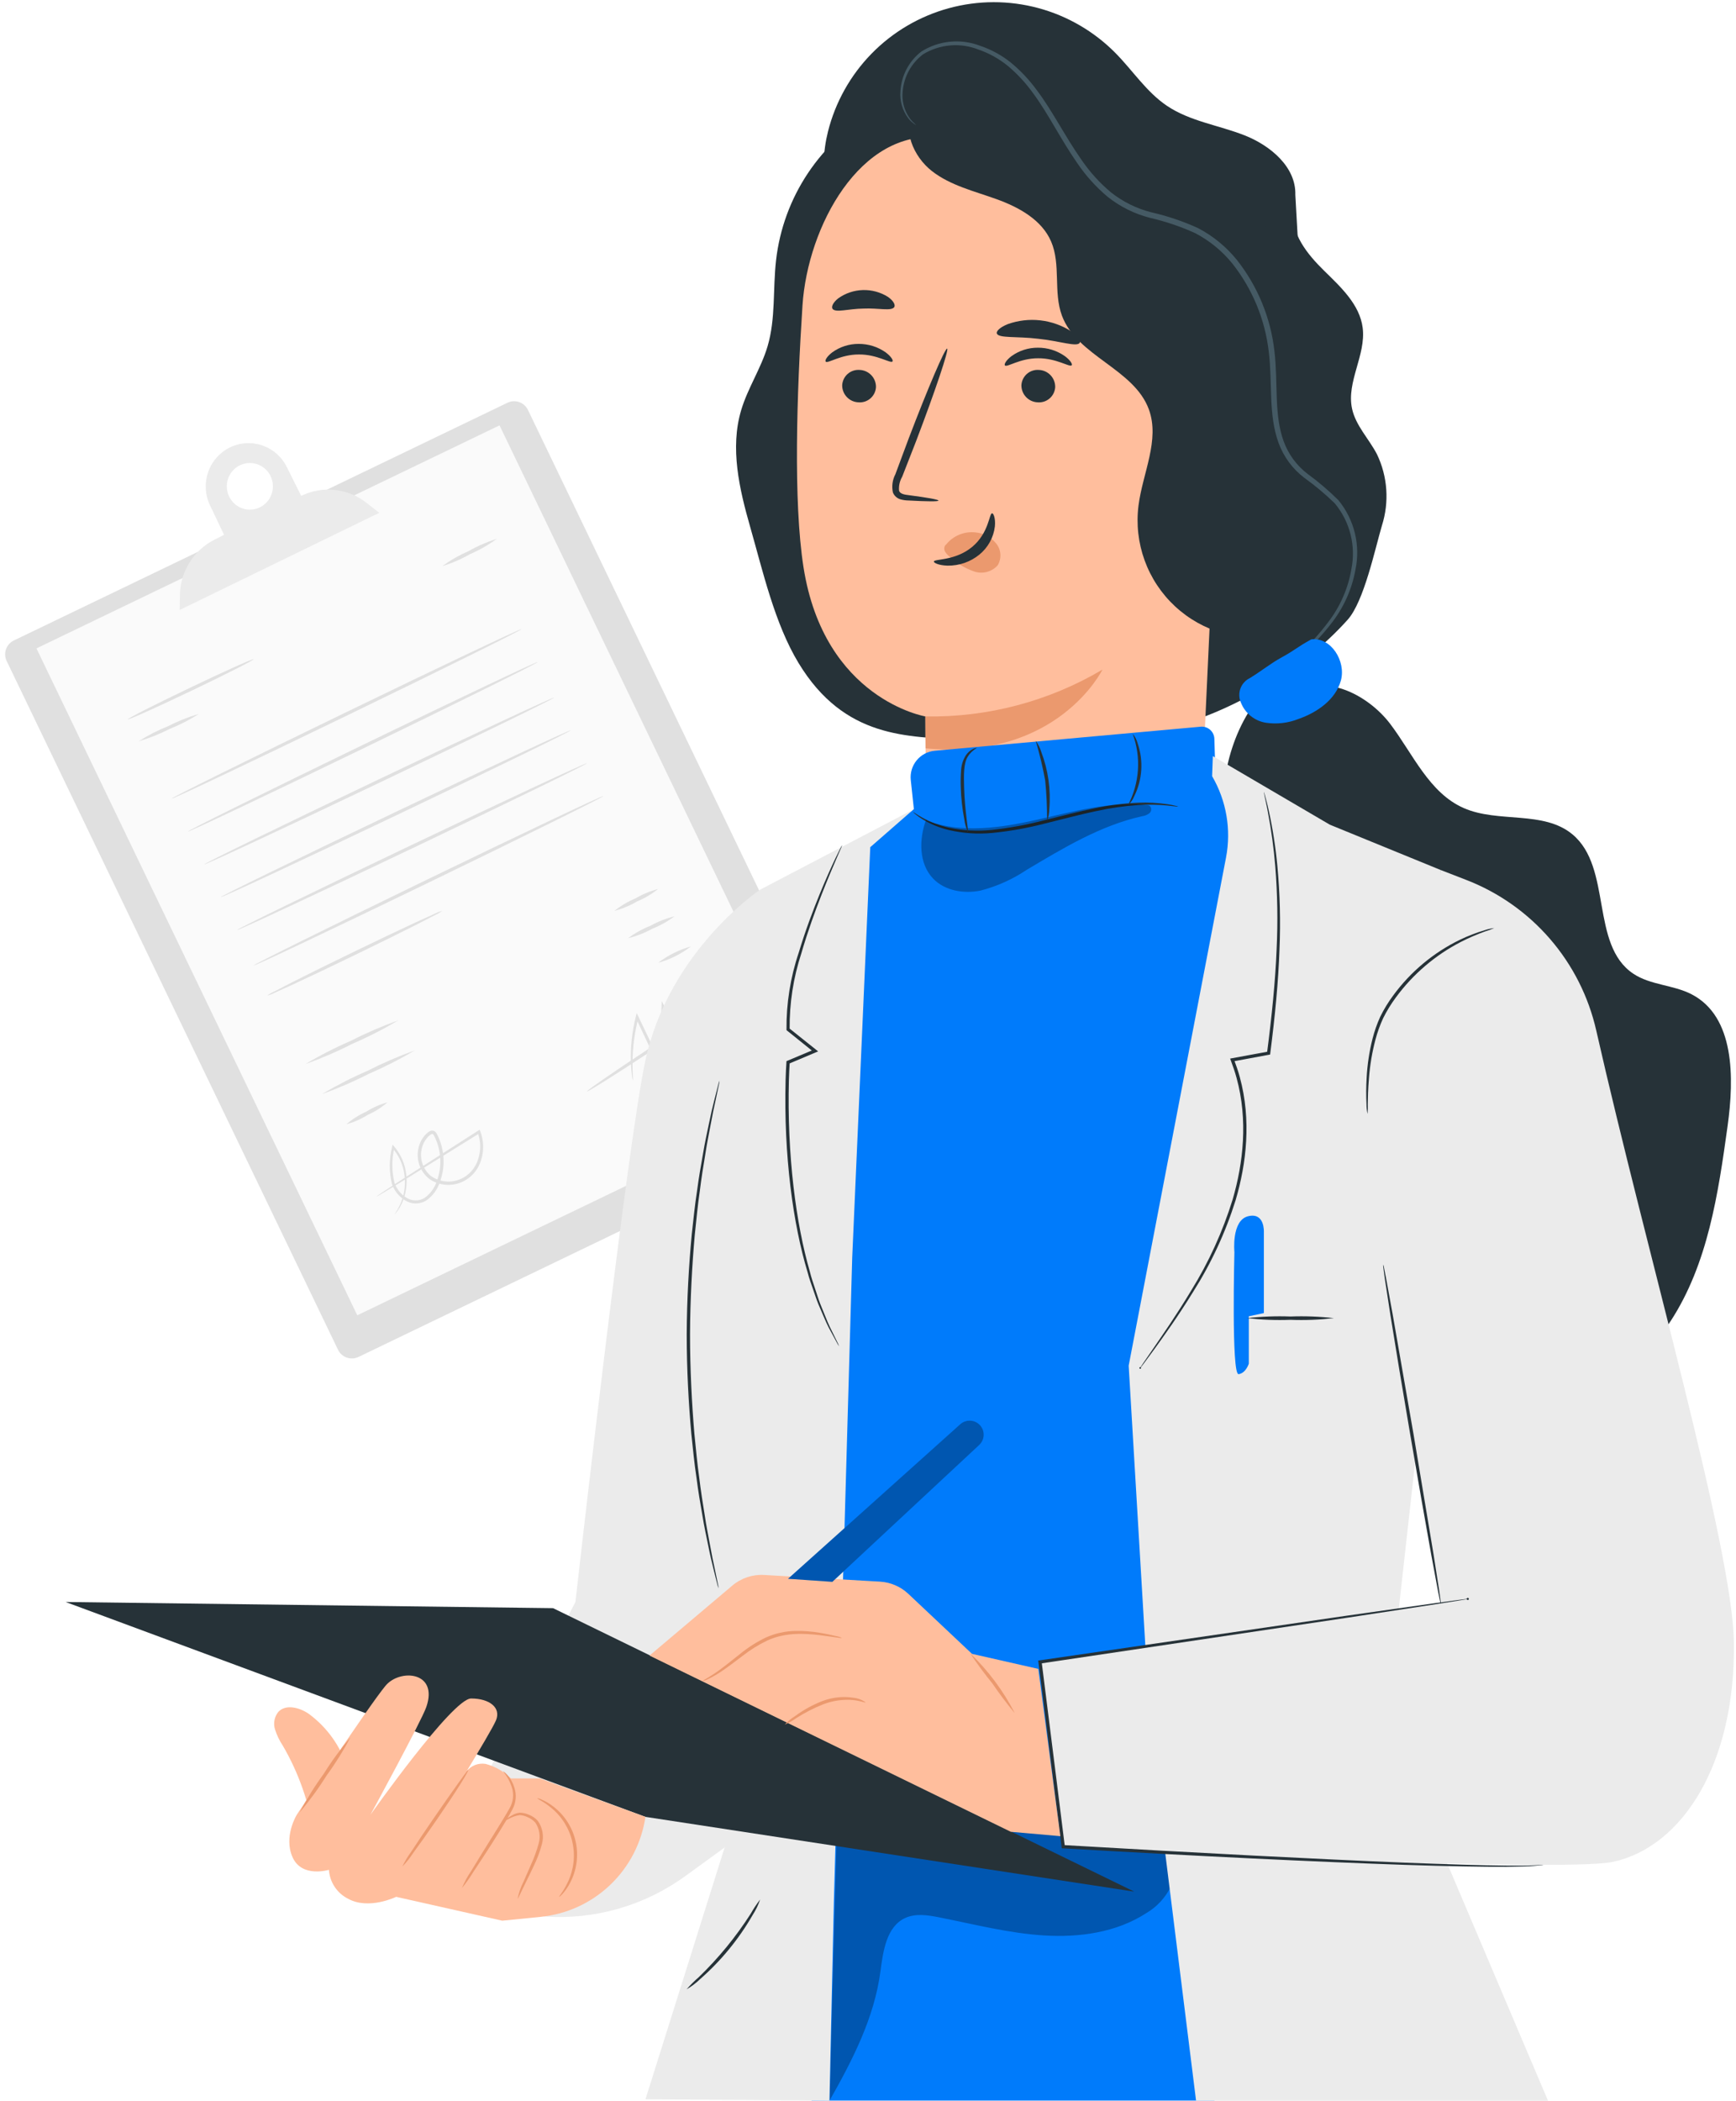 <svg width="635" height="768" viewBox="0 0 635 768" fill="none" xmlns="http://www.w3.org/2000/svg">
<path d="M5.06 234.152L185.621 147.24C186.963 146.594 188.506 146.508 189.912 147C191.317 147.492 192.47 148.523 193.116 149.865L314.322 401.673C314.968 403.015 315.055 404.559 314.563 405.964C314.07 407.37 313.04 408.523 311.698 409.169L131.137 496.081C129.795 496.727 128.252 496.813 126.846 496.321C125.441 495.829 124.288 494.798 123.642 493.456L2.435 241.648C1.79 240.306 1.703 238.762 2.195 237.356C2.687 235.951 3.718 234.798 5.06 234.152L5.06 234.152Z" fill="#E0E0E0"/>
<path d="M182.719 155.511L13.334 237.043L130.691 480.855L300.076 399.323L182.719 155.511Z" fill="#FAFAFA"/>
<path d="M134.015 183.795C130.663 181.178 126.656 179.556 122.443 179.111C118.231 178.666 113.979 179.416 110.164 181.277L105.024 170.966C104.132 169.093 102.884 167.415 101.351 166.029C99.817 164.643 98.029 163.577 96.088 162.889C94.146 162.202 92.09 161.908 90.036 162.025C87.983 162.141 85.972 162.665 84.119 163.567H84.118C80.375 165.388 77.501 168.638 76.129 172.601C74.756 176.564 74.997 180.917 76.799 184.7L81.953 195.525L78.382 197.336C74.647 199.23 71.499 202.125 69.281 205.705C67.063 209.285 65.86 213.412 65.804 217.636L65.733 223L138.733 187.479L134.015 183.795ZM95.052 185.476C93.55 186.207 91.867 186.471 90.216 186.235C88.565 185.999 87.02 185.274 85.777 184.15C84.534 183.027 83.648 181.556 83.232 179.924C82.816 178.291 82.888 176.571 83.439 174.98C83.99 173.389 84.995 171.999 86.327 170.985C87.66 169.972 89.26 169.381 90.925 169.287C92.59 169.193 94.245 169.6 95.681 170.456C97.117 171.313 98.269 172.581 98.993 174.1C99.473 175.108 99.752 176.202 99.814 177.32C99.876 178.437 99.719 179.556 99.353 180.613C98.987 181.669 98.419 182.642 97.681 183.477C96.943 184.311 96.05 184.99 95.052 185.476Z" fill="#EBEBEB"/>
<path d="M92.732 241.014C92.877 241.314 82.698 246.476 69.998 252.543C57.294 258.612 46.88 263.287 46.735 262.986C46.589 262.686 56.767 257.525 69.47 251.456C82.17 245.389 92.586 240.713 92.732 241.014Z" fill="#E0E0E0"/>
<path d="M72.733 261C69.354 263.166 65.757 265.013 61.995 266.513C58.406 268.354 54.634 269.857 50.733 271C54.113 268.834 57.71 266.987 61.472 265.486C65.061 263.646 68.833 262.143 72.733 261Z" fill="#E0E0E0"/>
<path d="M190.733 230.005C190.878 230.309 162.34 244.434 127 261.55C91.647 278.671 62.879 292.299 62.734 291.995C62.588 291.69 91.12 277.569 126.472 260.447C161.813 243.332 190.587 229.701 190.733 230.005Z" fill="#E0E0E0"/>
<path d="M196.733 242.005C196.878 242.309 168.34 256.434 133 273.55C97.647 290.671 68.879 304.3 68.734 303.995C68.588 303.691 97.12 289.569 132.473 272.447C167.813 255.332 196.587 241.7 196.733 242.005Z" fill="#E0E0E0"/>
<path d="M202.733 255.005C202.878 255.304 174.34 269.201 139 286.041C103.647 302.886 74.879 316.295 74.734 315.995C74.588 315.695 103.12 301.801 138.473 284.956C173.813 268.117 202.587 254.706 202.733 255.005Z" fill="#E0E0E0"/>
<path d="M208.733 267.005C208.878 267.304 180.341 281.201 145 298.041C109.647 314.886 80.879 328.295 80.734 327.995C80.588 327.695 109.12 313.801 144.473 296.956C179.813 280.117 208.587 266.705 208.733 267.005Z" fill="#E0E0E0"/>
<path d="M214.733 279.005C214.878 279.304 186.34 293.201 151 310.041C115.647 326.886 86.879 340.295 86.734 339.995C86.588 339.695 115.12 325.802 150.473 308.956C185.813 292.117 214.587 278.706 214.733 279.005Z" fill="#E0E0E0"/>
<path d="M220.733 291.005C220.878 291.309 192.34 305.434 157 322.55C121.647 339.671 92.879 353.299 92.734 352.995C92.588 352.69 121.12 338.569 156.473 321.447C191.813 304.332 220.587 290.7 220.733 291.005Z" fill="#E0E0E0"/>
<path d="M161.733 333C160.986 333.568 160.176 334.048 159.321 334.433C157.495 335.375 155.229 336.545 152.547 337.93C146.804 340.834 138.834 344.771 129.999 349.051C121.16 353.332 113.13 357.145 107.292 359.85C104.543 361.096 102.222 362.148 100.35 362.997C99.518 363.43 98.64 363.766 97.733 364C98.481 363.433 99.29 362.952 100.145 362.568C101.971 361.625 104.236 360.456 106.919 359.071C112.662 356.166 120.633 352.229 129.471 347.948C138.306 343.669 146.335 339.855 152.174 337.15C154.923 335.904 157.244 334.852 159.116 334.004C159.948 333.571 160.826 333.234 161.733 333Z" fill="#E0E0E0"/>
<path d="M181.733 197C178.684 199.205 175.419 201.067 171.991 202.555C168.733 204.41 165.294 205.9 161.733 207C164.782 204.795 168.048 202.933 171.476 201.445C174.734 199.59 178.172 198.1 181.733 197Z" fill="#E0E0E0"/>
<path d="M145.733 373C140.354 376.205 134.766 379.06 129.004 381.547C123.42 384.399 117.651 386.889 111.733 389C117.113 385.795 122.702 382.94 128.464 380.452C134.047 377.601 139.816 375.111 145.733 373Z" fill="#E0E0E0"/>
<path d="M151.733 384C146.349 387.196 140.76 390.048 134.999 392.538C129.415 395.387 123.647 397.88 117.733 400C123.117 396.804 128.708 393.951 134.469 391.461C140.053 388.613 145.82 386.121 151.733 384Z" fill="#E0E0E0"/>
<path d="M240.733 325C238.364 326.877 235.761 328.413 232.996 329.567C230.403 331.093 227.624 332.247 224.733 333C227.103 331.123 229.706 329.587 232.471 328.433C235.064 326.908 237.843 325.753 240.733 325Z" fill="#E0E0E0"/>
<path d="M246.733 335C244.216 336.877 241.451 338.413 238.512 339.566C235.758 341.092 232.804 342.247 229.733 343C232.251 341.123 235.016 339.587 237.955 338.433C240.709 336.908 243.662 335.753 246.733 335Z" fill="#E0E0E0"/>
<path d="M141.733 403C139.523 404.896 137.085 406.44 134.489 407.587C132.06 409.12 129.449 410.269 126.733 411C128.944 409.104 131.382 407.56 133.979 406.413C136.407 404.88 139.017 403.732 141.733 403Z" fill="#E0E0E0"/>
<path d="M252.733 346C249.131 348.765 245.06 350.8 240.733 352C244.335 349.235 248.406 347.2 252.733 346Z" fill="#E0E0E0"/>
<path d="M137.733 437.437C137.925 437.24 138.142 437.07 138.378 436.932L140.341 435.598C142.185 434.392 144.712 432.74 147.876 430.67C154.513 426.418 163.809 420.463 174.925 413.341L175.458 413L175.688 413.599C176.971 416.95 177.076 420.652 175.985 424.074C175.435 425.932 174.48 427.638 173.19 429.065C171.9 430.491 170.309 431.599 168.538 432.307C166.656 433.06 164.622 433.333 162.613 433.102C160.604 432.871 158.68 432.144 157.009 430.982C155.321 429.654 154.054 427.847 153.367 425.788C152.681 423.728 152.605 421.508 153.149 419.405C153.532 417.801 154.298 416.318 155.378 415.09C155.64 414.777 155.933 414.493 156.251 414.241C156.564 413.94 156.921 413.691 157.309 413.502C157.564 413.375 157.845 413.313 158.129 413.323C158.413 413.333 158.69 413.414 158.936 413.558C159.331 413.834 159.649 414.21 159.858 414.65C161.236 417.324 162.041 420.266 162.22 423.281C162.399 426.296 161.948 429.316 160.898 432.14C160 434.898 158.238 437.279 155.885 438.915C154.688 439.638 153.316 440.004 151.925 439.973C150.535 439.941 149.18 439.513 148.016 438.737C145.836 437.351 144.188 435.245 143.345 432.77C142.287 428.359 142.312 423.749 143.42 419.351L143.566 418.444L144.161 419.127C146.637 421.997 148.187 425.575 148.601 429.375C148.94 432.21 148.674 435.086 147.822 437.806C147.284 439.514 146.493 441.127 145.478 442.592C145.125 443.086 144.809 443.427 144.612 443.666C144.409 443.9 144.298 444.013 144.282 443.999C145.636 442.07 146.678 439.931 147.368 437.665C148.115 435.002 148.305 432.208 147.925 429.464C147.462 425.837 145.928 422.439 143.528 419.722L144.269 419.498C143.251 423.749 143.261 428.189 144.299 432.435C145.083 434.666 146.588 436.559 148.566 437.802C149.563 438.469 150.725 438.835 151.917 438.859C153.11 438.883 154.284 438.563 155.307 437.938C157.433 436.419 159.015 434.236 159.815 431.717C160.793 429.054 161.208 426.209 161.033 423.37C160.859 420.53 160.098 417.761 158.8 415.243C158.689 414.996 158.521 414.78 158.311 414.614C158.171 414.533 158.05 414.525 157.798 414.632C157.223 414.973 156.708 415.409 156.273 415.923C155.329 417.001 154.661 418.3 154.327 419.704C153.841 421.569 153.904 423.538 154.506 425.367C155.109 427.196 156.225 428.803 157.716 429.99C159.227 431.035 160.963 431.69 162.776 431.899C164.589 432.108 166.424 431.864 168.125 431.19C169.738 430.55 171.189 429.546 172.366 428.251C173.544 426.957 174.418 425.406 174.922 423.717C175.952 420.548 175.878 417.113 174.714 413.993L175.476 414.251C164.266 421.217 154.892 427.042 148.198 431.202C144.97 433.166 142.392 434.733 140.511 435.878C139.683 436.362 139.009 436.756 138.464 437.075C138.238 437.228 137.992 437.35 137.733 437.437Z" fill="#E0E0E0"/>
<path d="M258.733 378.353C258.712 379.112 258.583 379.865 258.351 380.585C258.128 381.476 257.778 382.326 257.312 383.108C256.652 384.204 255.63 385.013 254.437 385.383C253.705 385.606 252.923 385.579 252.207 385.306C251.449 384.982 250.791 384.449 250.303 383.764C249.362 382.305 248.505 380.789 247.735 379.226C246.008 375.953 244.096 372.33 242.04 368.433L243.083 368.182C242.899 373.638 242.698 379.592 242.487 385.83C242.432 387.315 242.378 388.784 242.325 390.228L242.235 392.69L241.199 390.477C238.067 383.791 235.145 377.553 232.595 372.107L233.546 372.011C232.113 377.418 231.38 383 231.365 388.608C231.359 392.669 231.631 394.985 231.499 395C231.319 394.469 231.207 393.914 231.169 393.352C230.96 391.782 230.827 390.202 230.771 388.618C230.57 382.93 231.172 377.242 232.56 371.735L232.902 370.367L233.511 371.639C236.106 377.062 239.079 383.275 242.265 389.932L241.138 390.181C241.189 388.738 241.242 387.269 241.295 385.783C241.535 379.546 241.764 373.594 241.974 368.139L242.056 366L243.017 367.887C245.017 371.815 246.877 375.466 248.557 378.766C249.277 380.302 250.075 381.798 250.948 383.246C251.283 383.822 251.784 384.272 252.38 384.533C252.976 384.795 253.637 384.853 254.267 384.7C255.178 384.372 255.997 383.813 256.65 383.075C257.302 382.337 257.768 381.442 258.006 380.471C258.198 379.747 258.441 379.039 258.733 378.353Z" fill="#E0E0E0"/>
<path d="M258.73 370.008C258.92 370.279 249.225 376.987 237.078 384.99C224.927 392.995 214.926 399.262 214.736 398.992C214.546 398.721 224.239 392.015 236.39 384.009C248.537 376.007 258.54 369.738 258.73 370.008Z" fill="#E0E0E0"/>
<path d="M473.809 71.21C474.1 61.053 464.704 53.204 455.249 49.483C445.793 45.763 435.282 44.359 426.852 38.686C419.388 33.662 414.372 25.826 408.053 19.421C400.258 11.519 390.5 5.833 379.781 2.948C369.063 0.063 357.769 0.082 347.06 3.003C336.351 5.925 326.613 11.643 318.844 19.572C311.076 27.501 305.557 37.354 302.854 48.12C299.223 62.587 301.702 79.69 313.106 89.303C326.34 100.46 345.961 97.982 362.919 94.512C379.878 91.042 399.07 87.618 413.229 97.576C421.768 103.582 426.662 113.351 431.881 122.392C437.1 131.433 443.651 140.664 453.523 144.063C463.393 147.461 476.796 141.593 477.181 131.16" fill="#263238"/>
<path d="M473.125 76.786C472.007 85.3 478.169 92.922 484.301 98.934C490.434 104.945 497.364 111.32 498.446 119.838C499.711 129.788 492.447 139.588 494.554 149.394C495.892 155.62 500.733 160.414 503.669 166.065C507.581 174.216 508.228 183.554 505.477 192.167C502.949 200.742 498.921 219.89 492.96 226.553C476.478 244.979 450.235 260.882 426.14 266.417C402.045 271.952 377.019 271.985 352.343 270.467C332.142 269.224 308.913 270.153 292.08 242.362C283.361 227.969 279.042 208.83 274.408 192.653C270.418 178.724 266.968 163.807 271.116 149.924C273.532 141.835 278.399 134.644 280.781 126.545C283.758 116.428 282.673 105.608 283.871 95.129C285.174 83.733 289.177 72.813 295.549 63.276C301.921 53.738 310.477 45.859 320.506 40.294C330.535 34.728 341.747 31.636 353.211 31.274C364.675 30.913 376.06 33.293 386.42 38.217" fill="#263238"/>
<path d="M293.536 111.694C295.427 82.706 314.714 47.177 343.596 50.297L433.75 73.296C437.983 73.753 441.889 75.781 444.698 78.98C447.507 82.178 449.014 86.314 448.921 90.57L438.786 308.069C439 308.116 439.195 308.159 439.41 308.205C439.41 308.205 418.862 369.553 359.247 350.812C347.426 347.096 342.029 334.165 339.685 320.866L339.075 320.943C339.052 319.363 339.032 317.894 339.012 316.386C337.847 306.471 337.728 296.46 338.657 286.519C338.49 268.959 338.508 261.757 338.497 261.92C338.497 261.92 301.471 255.689 293.904 207.345C290.141 183.303 291.435 143.9 293.536 111.694Z" fill="#FFBE9D"/>
<path d="M308.057 140.819C308.037 142.435 308.65 143.994 309.764 145.165C310.878 146.335 312.405 147.025 314.019 147.086C314.808 147.15 315.601 147.056 316.352 146.809C317.104 146.562 317.798 146.168 318.395 145.648C318.991 145.129 319.478 144.495 319.826 143.785C320.174 143.074 320.376 142.302 320.42 141.512C320.44 139.897 319.828 138.338 318.716 137.168C317.604 135.997 316.079 135.306 314.465 135.242C313.676 135.178 312.882 135.271 312.13 135.518C311.377 135.765 310.682 136.16 310.085 136.68C309.488 137.199 309.001 137.833 308.652 138.544C308.304 139.255 308.101 140.029 308.057 140.819Z" fill="#263238"/>
<path d="M302.039 132.212C302.805 133.022 307.509 129.558 314.178 129.59C320.84 129.527 325.728 132.969 326.453 132.154C326.809 131.793 326.029 130.333 323.902 128.776C321.021 126.769 317.589 125.703 314.078 125.724C310.609 125.704 307.224 126.788 304.414 128.82C302.36 130.389 301.661 131.85 302.039 132.212Z" fill="#263238"/>
<path d="M373.612 140.82C373.593 142.435 374.206 143.994 375.319 145.165C376.433 146.335 377.96 147.025 379.574 147.086C380.363 147.15 381.156 147.056 381.907 146.809C382.659 146.562 383.353 146.167 383.949 145.648C384.546 145.129 385.032 144.495 385.38 143.785C385.728 143.075 385.93 142.302 385.975 141.512C385.994 139.897 385.383 138.338 384.27 137.167C383.158 135.996 381.632 135.306 380.019 135.242C379.23 135.178 378.436 135.271 377.684 135.518C376.931 135.765 376.236 136.16 375.639 136.68C375.042 137.2 374.555 137.834 374.207 138.545C373.859 139.256 373.657 140.029 373.612 140.82Z" fill="#263238"/>
<path d="M367.592 133.602C368.361 134.412 373.069 130.948 379.734 130.981C386.396 130.917 391.284 134.359 392.009 133.544C392.363 133.183 391.592 131.724 389.456 130.167C386.576 128.159 383.144 127.092 379.633 127.113C376.165 127.094 372.78 128.179 369.968 130.21C367.92 131.779 367.217 133.24 367.592 133.602Z" fill="#263238"/>
<path d="M343.28 183.009C343.311 182.63 339.168 181.905 332.451 181.03C330.749 180.85 329.138 180.509 328.853 179.346C328.713 177.587 329.113 175.826 330.001 174.301C331.612 170.183 333.3 165.864 335.067 161.344C342.101 142.896 347.198 127.725 346.453 127.449C345.707 127.172 339.399 141.9 332.365 160.348C330.672 164.897 329.054 169.242 327.512 173.383C326.436 175.435 326.117 177.801 326.613 180.065C326.859 180.666 327.238 181.203 327.723 181.636C328.207 182.068 328.783 182.385 329.408 182.561C330.351 182.819 331.322 182.956 332.3 182.969C339.059 183.348 343.254 183.388 343.28 183.009Z" fill="#263238"/>
<path d="M338.497 261.921C361.253 262.318 383.671 256.391 403.257 244.8C403.257 244.8 386.91 278.218 338.552 273.589L338.497 261.921Z" fill="#EB996E"/>
<path d="M346.064 199.089C347.337 197.494 348.995 196.25 350.881 195.473C352.768 194.697 354.821 194.413 356.847 194.649C358.319 194.785 359.747 195.216 361.048 195.917C362.348 196.619 363.493 197.576 364.415 198.73C365.305 199.843 365.831 201.203 365.922 202.625C366.013 204.047 365.666 205.463 364.926 206.681C363.852 207.876 362.445 208.723 360.887 209.113C359.328 209.504 357.688 209.42 356.178 208.872C353.03 207.75 350.137 206.014 347.665 203.766C346.913 203.232 346.269 202.561 345.765 201.789C345.521 201.421 345.392 200.988 345.395 200.546C345.397 200.104 345.531 199.672 345.78 199.307" fill="#EB996E"/>
<path d="M362.896 187.666C361.812 187.601 361.782 194.84 355.574 199.964C349.378 205.106 341.662 204.276 341.604 205.287C341.502 205.742 343.319 206.698 346.576 206.793C350.816 206.862 354.946 205.434 358.237 202.759C361.395 200.188 363.43 196.49 363.912 192.446C364.195 189.421 363.391 187.625 362.896 187.666Z" fill="#263238"/>
<path d="M364.619 121.919C365.272 123.733 371.933 122.889 379.755 123.849C387.598 124.653 393.902 126.956 394.944 125.332C395.409 124.556 394.313 122.847 391.766 121.086C388.365 118.926 384.517 117.57 380.514 117.119C376.511 116.668 372.458 117.135 368.662 118.484C365.787 119.636 364.338 121.057 364.619 121.919Z" fill="#263238"/>
<path d="M304.534 112.916C305.703 114.433 310.301 112.872 315.826 112.809C321.348 112.554 326.027 113.85 327.108 112.268C327.582 111.499 326.847 109.981 324.807 108.542C322.064 106.818 318.871 105.947 315.633 106.04C312.395 106.133 309.257 107.186 306.618 109.065C304.662 110.617 304.018 112.176 304.534 112.916Z" fill="#263238"/>
<path d="M467.495 232.292C460.819 233.638 453.918 233.375 447.363 231.525C440.809 229.676 434.788 226.293 429.8 221.656C424.812 217.019 420.999 211.261 418.676 204.859C416.354 198.456 415.589 191.593 416.444 184.836C417.947 172.967 424.346 160.891 420.231 149.657C414.79 134.805 393.97 130.235 388.445 115.414C385.234 106.799 388.116 96.722 384.476 88.281C381.054 80.342 372.702 75.77 364.572 72.831C356.443 69.892 347.726 67.862 340.901 62.557C334.076 57.252 329.819 47.239 334.222 39.8C370.316 44.13 405.766 52.744 439.824 65.458C447.71 68.403 455.995 71.944 460.658 78.954C465.592 86.372 465.355 95.956 464.94 104.855C462.916 148.248 460.891 191.641 458.866 235.035" fill="#263238"/>
<path d="M464.465 248.907C464.748 248.781 465.011 248.613 465.244 248.407C465.83 247.961 466.536 247.424 467.394 246.77C469.263 245.306 472.009 243.13 475.399 240.139C479.565 236.53 483.37 232.526 486.762 228.182C491.378 222.403 494.483 215.567 495.798 208.289C496.73 203.854 496.654 199.267 495.575 194.865C494.496 190.464 492.443 186.361 489.566 182.86C486.06 179.38 482.296 176.171 478.306 173.259C474.287 170.194 471.237 166.035 469.523 161.28C465.949 151.427 467.542 140.02 466.161 128.362C464.793 116.2 460.047 104.665 452.46 95.062C448.542 90.211 443.663 86.223 438.129 83.35C432.699 80.881 427.033 78.969 421.217 77.642C415.808 76.283 410.75 73.79 406.377 70.329C402.257 66.884 398.632 62.887 395.605 58.451C389.535 49.829 385.046 40.642 379.264 32.981C376.527 29.224 373.327 25.828 369.74 22.871C366.371 20.167 362.548 18.085 358.449 16.721C354.952 15.383 351.19 14.88 347.464 15.251C343.738 15.623 340.15 16.859 336.986 18.862C334.757 20.59 332.923 22.774 331.608 25.27C330.294 27.765 329.528 30.512 329.363 33.328C329.064 36.891 330.1 40.439 332.27 43.281C332.827 44.007 333.491 44.644 334.241 45.168C334.732 45.538 334.99 45.71 335.011 45.68C335.032 45.65 334.816 45.419 334.38 45.002C333.709 44.419 333.115 43.754 332.611 43.022C330.679 40.202 329.819 36.784 330.187 33.385C330.414 30.726 331.198 28.144 332.488 25.808C333.779 23.472 335.547 21.434 337.678 19.827C340.7 17.998 344.106 16.895 347.627 16.603C351.148 16.311 354.689 16.839 357.971 18.146C361.877 19.497 365.513 21.529 368.711 24.147C372.157 27.048 375.227 30.368 377.849 34.031C383.452 41.567 387.853 50.731 394.006 59.58C397.117 64.183 400.852 68.332 405.104 71.908C409.675 75.554 414.967 78.188 420.631 79.638C426.315 80.946 431.854 82.82 437.165 85.23C442.438 87.979 447.088 91.786 450.822 96.414C458.152 105.709 462.748 116.861 464.096 128.621C465.502 139.892 463.871 151.471 467.685 161.951C469.543 167.016 472.816 171.44 477.115 174.698C481.053 177.532 484.775 180.652 488.253 184.034C490.989 187.332 492.953 191.2 494.002 195.354C495.051 199.509 495.158 203.846 494.316 208.047C493.117 215.121 490.196 221.792 485.811 227.471C482.532 231.817 478.86 235.853 474.843 239.528C471.557 242.595 468.899 244.871 467.121 246.441C466.174 247.194 465.286 248.018 464.465 248.907Z" fill="#455A64"/>
<path d="M473.287 254.902C483.221 245.299 500.192 253.648 508.529 264.667C516.865 275.685 522.773 289.887 535.43 295.428C548.08 300.967 564.549 296.204 575.173 305.028C589.82 317.195 581.595 345.394 597.43 355.97C603.717 360.169 612.008 360.02 618.728 363.484C634.563 371.649 634.375 393.986 631.928 411.633C628.494 436.397 624.731 462.068 611.066 483.004C597.4 503.939 570.797 518.67 547.137 510.592C524.4 502.829 512.729 478.294 503.481 456.119C490.685 425.439 477.889 394.759 465.093 364.079C457.69 346.332 450.215 328.315 447.805 309.237C445.394 290.158 448.637 269.554 460.769 254.634" fill="#263238"/>
<path d="M479.657 233.741C486.878 232.872 492.385 241.715 490.485 248.736C488.586 255.757 481.846 260.439 474.98 262.838C471.18 264.349 467.047 264.827 463.002 264.222C460.989 263.894 459.095 263.049 457.505 261.77C455.916 260.491 454.685 258.822 453.933 256.925C453.182 255.281 453.109 253.407 453.73 251.71C454.352 250.013 455.617 248.629 457.253 247.859C462.002 244.89 464.786 242.556 468.532 240.49C474.265 237.328 473.924 236.903 479.657 233.741Z" fill="#007BFB"/>
<path d="M313.557 311.508L341.599 290.261L447.243 283.508L451.494 297.676L417.13 512.113L444.239 767.951H296.853L313.557 311.508Z" fill="#007BFB"/>
<g opacity="0.3">
<path d="M426.677 677.188C423.308 673.59 417.779 668.638 412.852 668.529C377.565 667.752 341.516 664.225 306.229 663.448L303.405 767.999C311.847 753.116 319.834 737.63 322.058 720.665C323.029 713.254 324.273 704.398 331.039 701.224C334.867 699.428 339.349 700.131 343.497 700.951C356.244 703.471 368.906 706.764 381.874 707.57C394.843 708.376 408.415 706.485 419.307 699.401C423.177 697.126 426.291 693.762 428.261 689.729C429.208 687.702 429.562 685.449 429.282 683.229C429.001 681.01 428.098 678.915 426.677 677.188Z" fill="black"/>
</g>
<path d="M336.411 315.832L333.144 285.17C333.008 283.887 333.128 282.591 333.497 281.355C333.867 280.119 334.478 278.969 335.297 277.973C336.115 276.976 337.123 276.151 338.263 275.548C339.403 274.945 340.652 274.574 341.936 274.458L439.193 265.669C439.817 265.613 440.445 265.684 441.04 265.88C441.635 266.076 442.184 266.391 442.652 266.806C443.121 267.221 443.499 267.728 443.765 268.295C444.03 268.863 444.177 269.478 444.196 270.104L445.292 306.584L417.13 354.373L388.181 363.585H352.786L332.426 341.845L336.411 315.832Z" fill="#007BFB"/>
<path d="M430.934 294.886C430.915 294.985 429.541 294.741 427.045 294.487C423.522 294.153 419.978 294.093 416.445 294.308C411.206 294.661 406.001 295.41 400.875 296.549C395.066 297.768 388.753 299.479 382.064 301.106C375.781 302.744 369.378 303.884 362.915 304.515C357.6 305.016 352.239 304.654 347.04 303.443C343.538 302.61 340.194 301.22 337.133 299.326C336.311 298.804 335.52 298.233 334.766 297.617C334.259 297.183 334.007 296.941 334.033 296.908C334.098 296.824 335.197 297.689 337.375 298.919C340.466 300.62 343.788 301.862 347.236 302.607C352.359 303.675 357.617 303.943 362.822 303.4C369.218 302.709 375.554 301.548 381.778 299.925C388.444 298.305 394.785 296.621 400.648 295.453C405.837 294.353 411.107 293.683 416.405 293.45C419.982 293.307 423.563 293.498 427.104 294.018C428.353 294.224 429.318 294.41 429.962 294.58C430.3 294.63 430.628 294.733 430.934 294.886Z" fill="#263238"/>
<g opacity="0.3">
<path d="M338.731 299.703C336.127 306.862 336.052 315.729 341.336 321.216C345.642 325.689 352.556 326.808 358.645 325.592C364.669 324.036 370.386 321.469 375.551 317.999C388.939 310.03 402.543 301.782 417.752 298.402C418.75 298.28 419.695 297.886 420.484 297.263C420.67 297.1 420.821 296.901 420.927 296.678C421.033 296.455 421.091 296.213 421.1 295.966C421.108 295.719 421.065 295.473 420.975 295.244C420.884 295.014 420.747 294.805 420.572 294.631C420.192 294.402 419.757 294.277 419.313 294.269C405.862 292.92 392.508 296.723 379.318 299.685C366.127 302.646 352.044 304.741 339.327 300.153" fill="black"/>
</g>
<path d="M357.308 273.473C355.94 274.223 354.792 275.32 353.981 276.654C352.446 279.119 352.529 283.304 352.652 287.828C352.902 296.904 354.4 304.159 354.045 304.232C353.37 302.745 352.926 301.164 352.728 299.543C351.982 295.692 351.55 291.786 351.438 287.865C351.35 285.697 351.395 283.527 351.57 281.364C351.705 279.533 352.282 277.762 353.251 276.202C353.921 275.149 354.871 274.303 355.996 273.76C356.798 273.403 357.294 273.406 357.308 273.473Z" fill="#263238"/>
<path d="M383.007 300.131C383.031 295.174 382.798 290.219 382.31 285.287C381.407 280.412 380.253 275.588 378.852 270.833C379.738 272.024 380.411 273.36 380.841 274.782C383.396 281.47 384.415 288.648 383.82 295.784C383.803 297.269 383.528 298.74 383.007 300.131Z" fill="#263238"/>
<path d="M414.315 268.262C415.192 269.313 415.825 270.546 416.169 271.872C417.229 274.998 417.662 278.304 417.443 281.598C417.223 284.892 416.357 288.111 414.892 291.07C414.376 292.338 413.585 293.476 412.577 294.402C414.686 290.411 415.931 286.021 416.231 281.517C416.53 277.013 415.877 272.497 414.315 268.262Z" fill="#263238"/>
<path d="M277.955 325.299C277.955 325.299 244.802 347.506 236.089 387.614C229.24 419.141 210.48 585.666 210.48 585.666L177.634 649.623L199.081 700.641C217.455 701.941 235.698 696.725 250.607 685.908L265.042 675.436L291.507 636.171L277.955 325.299Z" fill="#EBEBEB"/>
<path d="M334.168 295.892L277.954 325.298L264.69 368.893L252.866 495.248L275.123 643.383L236.089 767.499L303.405 768L305.005 695.242L311.725 459.737L318.328 309.717L334.168 295.892Z" fill="#EBEBEB"/>
<path d="M306.945 492.208C306.551 491.652 306.201 491.065 305.9 490.454C305.21 489.181 304.279 487.462 303.106 485.297C301.942 483.032 300.814 480.121 299.354 476.807C298.662 475.135 298.096 473.281 297.401 471.35C296.73 469.41 295.977 467.372 295.415 465.162C290.123 447.712 286.622 422.507 287.359 394.709C287.432 392.556 287.514 390.426 287.661 388.307L287.686 387.939L288.03 387.794C291.374 386.389 294.653 385.011 297.869 383.66L297.727 384.679C294.348 381.963 291.073 379.331 287.902 376.782L287.697 376.618L287.687 376.376C287.599 366.823 289.112 357.322 292.163 348.269C294.637 340.044 297.347 332.959 299.716 327.136C302.097 321.316 304.163 316.76 305.641 313.667C306.38 312.12 306.963 310.934 307.377 310.142C307.561 309.726 307.787 309.331 308.052 308.961C307.927 309.398 307.761 309.822 307.558 310.228C307.164 311.137 306.645 312.331 305.995 313.828C304.631 316.968 302.672 321.562 300.39 327.406C298.121 333.252 295.503 340.348 293.113 348.548C290.179 357.496 288.736 366.866 288.843 376.283L288.628 375.877C291.799 378.411 295.081 381.033 298.475 383.744L299.26 384.372L298.333 384.763C295.124 386.117 291.846 387.5 288.5 388.911L288.869 388.4C288.727 390.479 288.645 392.608 288.572 394.746C287.84 422.417 291.188 447.516 296.24 464.925C296.773 467.131 297.494 469.165 298.133 471.104C298.796 473.034 299.33 474.89 299.988 476.564C301.381 479.881 302.439 482.808 303.533 485.094C304.617 487.295 305.477 489.042 306.115 490.336C306.441 490.937 306.718 491.563 306.945 492.208Z" fill="#263238"/>
<path d="M262.841 580.687C262.608 580.095 262.426 579.483 262.298 578.859C261.967 577.539 261.525 575.772 260.97 573.558C260.389 571.256 259.721 568.43 259.073 565.121C258.408 561.816 257.562 558.068 256.897 553.875C256.161 549.693 255.379 545.109 254.749 540.156C253.997 535.219 253.484 529.908 252.887 524.325C251.877 513.144 251.199 500.807 251.187 487.845C251.247 474.88 251.971 462.543 253.023 451.363C253.641 445.783 254.174 440.473 254.944 435.538C255.593 430.587 256.392 426.005 257.144 421.827C257.825 417.636 258.685 413.891 259.361 410.589C260.022 407.283 260.701 404.459 261.29 402.16C261.853 399.947 262.302 398.182 262.637 396.865C262.768 396.242 262.952 395.631 263.187 395.039C263.136 395.674 263.032 396.305 262.875 396.923C262.595 398.253 262.221 400.034 261.751 402.265C261.233 404.578 260.623 407.412 260.026 410.725C259.414 414.034 258.615 417.783 257.99 421.974C257.294 426.152 256.546 430.73 255.942 435.675C255.217 440.603 254.723 445.902 254.137 451.47C253.15 462.623 252.461 474.923 252.402 487.848C252.413 500.769 253.056 513.068 254.001 524.223C254.566 529.792 255.04 535.093 255.747 540.023C256.332 544.969 257.064 549.55 257.744 553.731C258.353 557.924 259.138 561.676 259.738 564.988C260.322 568.304 260.922 571.14 261.431 573.455C261.893 575.69 262.261 577.472 262.536 578.802C262.69 579.421 262.792 580.051 262.841 580.687Z" fill="#263238"/>
<path d="M278.044 694.438C277.371 696.428 276.454 698.327 275.314 700.093C270.258 708.883 263.788 716.78 256.166 723.468C254.66 724.933 252.978 726.206 251.159 727.258C252.526 725.679 254.005 724.202 255.584 722.837C262.802 715.877 269.178 708.093 274.58 699.647C275.608 697.83 276.766 696.089 278.044 694.438Z" fill="#263238"/>
<path d="M536.355 321.696C548.18 326.271 558.698 333.683 566.985 343.278C575.272 352.874 581.074 364.36 583.879 376.724C602.262 457.789 633.73 565.615 634.224 600.402C634.853 644.708 615.48 675.038 590.19 680.63C570.19 685.052 388.903 675.129 388.903 675.129L380.426 607.585L527.227 585.973L507.125 473.651L527.021 318.081L536.355 321.696Z" fill="#EBEBEB"/>
<path d="M527.02 318.081L486.431 301.495L443.638 276.424L443.369 283.757C448.607 292.73 450.415 303.298 448.459 313.503L412.852 499.271L420.93 634.992L437.5 768H566.241L507.125 628.901L527.992 441.464L527.02 318.081Z" fill="#EBEBEB"/>
<path d="M564.622 681.764C564.334 681.831 564.042 681.871 563.747 681.887C563.111 681.948 562.252 682.03 561.155 682.135C558.87 682.385 555.487 682.362 551.118 682.475C542.382 682.517 529.702 682.285 513.927 681.771C482.378 680.716 438.448 678.605 388.868 675.73L388.368 675.701L388.306 675.204C387.294 667.156 386.227 658.669 385.144 650.055C383.319 635.478 381.541 621.266 379.837 607.659L379.765 607.081L380.34 606.997C425.178 600.478 464.381 594.779 492.44 590.7C506.405 588.718 517.594 587.131 525.355 586.03C529.163 585.513 532.127 585.111 534.201 584.829C535.168 584.709 535.926 584.615 536.493 584.545C536.492 584.445 536.529 584.348 536.597 584.275C536.664 584.201 536.757 584.156 536.857 584.148C536.956 584.141 537.055 584.171 537.133 584.234C537.211 584.296 537.262 584.386 537.277 584.484C537.291 584.583 537.268 584.684 537.211 584.766C537.154 584.848 537.068 584.905 536.971 584.926C536.873 584.948 536.771 584.931 536.685 584.88C536.6 584.829 536.536 584.747 536.508 584.651L534.232 585.04C532.165 585.368 529.211 585.837 525.415 586.44L492.551 591.459C464.508 595.642 425.326 601.487 380.512 608.171L381.015 607.511C382.727 621.117 384.515 635.328 386.349 649.903C387.429 658.519 388.493 667.006 389.501 675.054L388.94 674.528C438.509 677.44 482.426 679.697 513.957 680.966C529.722 681.587 542.391 681.942 551.119 682.036C555.477 681.991 558.864 682.085 561.139 681.91C562.237 681.852 563.096 681.806 563.733 681.773C564.028 681.745 564.326 681.742 564.622 681.764Z" fill="#263238"/>
<path d="M505.948 462.302C506.103 462.704 506.209 463.122 506.264 463.549C506.452 464.505 506.686 465.694 506.971 467.146C507.576 470.45 508.398 474.941 509.4 480.415C511.382 491.791 514.068 507.214 517.037 524.257C519.882 541.327 522.456 556.77 524.354 568.161C525.214 573.659 525.919 578.17 526.437 581.489C526.642 582.956 526.809 584.157 526.944 585.122C527.029 585.544 527.061 585.974 527.039 586.403C526.875 586.006 526.762 585.589 526.702 585.164C526.508 584.208 526.267 583.02 525.972 581.568C525.358 578.266 524.524 573.777 523.508 568.306C521.48 557.097 518.762 541.597 515.84 524.461C512.918 507.33 510.346 491.807 508.554 480.558C507.709 475.057 507.015 470.544 506.505 467.223C506.31 465.753 506.15 464.55 506.021 463.582C505.942 463.16 505.917 462.73 505.948 462.302Z" fill="#263238"/>
<path d="M462.307 289.505C462.384 289.646 462.439 289.798 462.47 289.956L462.846 291.313C463.143 292.515 463.666 294.275 464.146 296.595C465.585 303.19 466.62 309.867 467.244 316.588C468.186 326.726 468.444 336.916 468.015 347.089C467.618 358.683 466.39 371.509 464.64 385.095L464.585 385.527L464.156 385.606C459.926 386.391 455.442 387.222 450.887 388.067L451.34 387.249C452.095 389.286 452.881 391.478 453.486 393.745C457.802 409.504 455.906 425.443 451.971 438.777C448.263 450.604 443.022 461.894 436.381 472.36C430.844 481.345 425.833 488.257 422.393 493.038C420.689 495.348 419.348 497.168 418.367 498.498C417.931 499.065 417.577 499.525 417.292 499.897C417.343 499.952 417.371 500.025 417.372 500.1C417.373 500.175 417.346 500.248 417.296 500.304C417.246 500.36 417.177 500.396 417.102 500.404C417.028 500.413 416.953 500.393 416.892 500.35C416.83 500.306 416.788 500.241 416.772 500.168C416.756 500.094 416.767 500.017 416.805 499.952C416.842 499.887 416.902 499.838 416.973 499.814C417.045 499.791 417.122 499.795 417.191 499.825C417.45 499.434 417.771 498.952 418.168 498.355C419.1 496.998 420.38 495.134 422.007 492.764C425.327 487.904 430.225 480.923 435.647 471.914C442.137 461.46 447.262 450.218 450.897 438.462C454.736 425.249 456.552 409.525 452.315 394.067C451.721 391.842 450.95 389.693 450.213 387.694L449.959 387.006L450.667 386.875C455.223 386.036 459.708 385.21 463.939 384.431L463.455 384.941C465.226 371.381 466.5 358.598 466.966 347.048C467.451 336.918 467.283 326.767 466.463 316.658C465.913 309.955 465 303.287 463.73 296.682C463.316 294.353 462.861 292.582 462.633 291.364C462.525 290.811 462.436 290.358 462.363 289.983C462.321 289.827 462.302 289.666 462.307 289.505Z" fill="#263238"/>
<path d="M462.302 480.052V450.416C462.302 450.416 462.687 443.103 456.529 444.643C450.371 446.182 451.526 457.729 451.526 457.729C451.526 457.729 450.371 502.759 453.065 502.374C455.759 501.989 456.794 498.526 456.794 498.526V481.206L462.302 480.052Z" fill="#007BFB"/>
<path d="M487.919 481.898C482.65 482.504 477.343 482.707 472.043 482.505C466.742 482.707 461.434 482.504 456.165 481.898C461.434 481.292 466.742 481.089 472.043 481.291C477.343 481.089 482.65 481.292 487.919 481.898Z" fill="#263238"/>
<path d="M546.561 339.276C545.489 339.773 544.378 340.185 543.241 340.505C540.229 341.592 537.287 342.865 534.434 344.316C525.033 349.153 516.88 356.101 510.613 364.615C508.829 367.014 507.261 369.566 505.93 372.242C504.766 374.773 503.824 377.399 503.112 380.091C501.904 384.679 501.113 389.366 500.749 394.096C500.404 398.14 500.337 401.431 500.31 403.705C500.357 404.886 500.329 406.068 500.226 407.246C499.96 406.088 499.83 404.903 499.838 403.715C499.679 400.489 499.697 397.257 499.893 394.034C500.139 389.232 500.855 384.466 502.031 379.805C502.729 377.037 503.674 374.336 504.853 371.736C506.202 368.983 507.802 366.36 509.632 363.9C515.991 355.227 524.374 348.24 534.051 343.548C536.969 342.147 539.993 340.979 543.095 340.056C544.222 339.682 545.383 339.42 546.561 339.276Z" fill="#263238"/>
<path d="M24 585.667L236.089 664.22L414.871 691.55L202.306 587.924L24 585.667Z" fill="#263238"/>
<path d="M114.767 670.369C113.073 659.039 109.24 648.135 103.473 638.236C102.231 636.37 101.257 634.338 100.579 632.202C100.25 631.128 100.188 629.991 100.397 628.888C100.606 627.785 101.081 626.75 101.78 625.871C104.502 622.907 109.478 624.226 112.822 626.465C119.617 631.412 124.628 638.427 127.104 646.459C129.539 654.439 131.104 662.66 131.773 670.976" fill="#FFBE9D"/>
<path d="M197.428 650.175H186.881C184.32 647.621 181.13 645.788 177.634 644.861C176.334 644.647 175.001 644.786 173.773 645.263C172.546 645.741 171.469 646.54 170.657 647.577C175.371 639.811 180.454 631.26 181.429 628.919C183.327 624.364 179.152 620.947 172.319 620.947C165.487 620.947 135.5 663.461 135.5 663.461C135.5 663.461 154.136 629.266 155.942 624.042C160.456 610.985 146.18 610.012 140.995 616.311C134.561 624.129 108.55 663.461 108.55 663.461C108.55 663.461 103.615 671.432 107.031 679.023C110.447 686.615 120.317 683.578 120.317 683.578C120.457 685.791 121.174 687.929 122.395 689.78C123.616 691.631 125.299 693.131 127.278 694.131C134.894 698.364 144.915 693.456 144.915 693.456L183.707 702.178C183.707 702.178 189.865 701.557 197.748 700.774C207.298 699.824 216.257 695.712 223.204 689.089C230.15 682.467 234.685 673.714 236.089 664.22V664.219L197.428 650.175Z" fill="#FFBE9D"/>
<path d="M171.285 646.989C171.717 647.253 166.561 655.377 159.856 665.112C156.503 669.986 153.4 674.351 151.103 677.474C149.958 679.235 148.642 680.88 147.175 682.383C148.072 680.484 149.151 678.676 150.397 676.985C152.513 673.737 155.504 669.296 158.856 664.424C162.206 659.553 165.282 655.173 167.534 652.022C168.527 650.651 169.418 649.422 170.226 648.307C170.53 647.831 170.885 647.389 171.285 646.989Z" fill="#EB996E"/>
<path d="M168.961 690.267C169.889 688.038 171.042 685.909 172.403 683.914C174.694 680.092 177.964 674.878 181.552 669.115C183.335 666.231 185.059 663.481 186.467 660.94C187.078 659.857 187.469 658.662 187.615 657.427C187.762 656.191 187.662 654.939 187.321 653.742C186.636 651.485 185.51 649.385 184.009 647.565C184.052 647.514 184.655 647.887 185.517 648.824C186.725 650.177 187.623 651.776 188.148 653.512C188.579 654.814 188.74 656.19 188.621 657.557C188.503 658.923 188.107 660.252 187.458 661.46C186.065 664.101 184.374 666.859 182.583 669.756C178.988 675.532 175.604 680.671 173.128 684.374C171.874 686.43 170.481 688.399 168.961 690.267Z" fill="#EB996E"/>
<path d="M189.361 694.131C189.753 692.025 190.448 689.986 191.423 688.079C192.267 686.155 193.196 684.037 194.197 681.755C195.361 679.228 196.313 676.608 197.043 673.924C197.401 672.647 197.477 671.308 197.265 669.999C197.054 668.69 196.56 667.442 195.818 666.344C195.064 665.475 194.115 664.797 193.048 664.368C192.145 663.913 191.163 663.64 190.155 663.562C188.681 663.773 187.262 664.269 185.977 665.021C184.993 665.511 184.421 665.747 184.38 665.672C184.341 665.599 184.825 665.231 185.741 664.612C186.302 664.233 186.883 663.884 187.48 663.565C188.296 663.085 189.207 662.791 190.149 662.704C191.291 662.721 192.416 662.974 193.455 663.447C194.696 663.902 195.807 664.656 196.689 665.641C197.57 666.861 198.166 668.262 198.432 669.743C198.698 671.224 198.628 672.745 198.227 674.195C197.481 676.957 196.474 679.641 195.218 682.212C194.122 684.582 193.069 686.674 192.204 688.437C190.442 691.947 189.523 694.182 189.361 694.131Z" fill="#EB996E"/>
<path d="M196.506 657.417C197.085 657.468 197.647 657.639 198.157 657.917C199.602 658.541 200.963 659.341 202.211 660.299C206.445 663.464 209.405 668.04 210.557 673.198C211.708 678.357 210.974 683.758 208.488 688.422C207.766 689.82 206.873 691.123 205.831 692.302C205.084 693.122 204.603 693.506 204.55 693.456C204.375 693.312 206.101 691.548 207.717 688.044C209.884 683.505 210.467 678.371 209.371 673.463C208.276 668.554 205.566 664.155 201.675 660.969C198.722 658.484 196.41 657.621 196.506 657.417Z" fill="#EB996E"/>
<path d="M128.195 635.115C125.615 640.008 122.68 644.706 119.414 649.171C116.482 653.863 113.211 658.334 109.626 662.549C112.207 657.655 115.142 652.956 118.408 648.491C121.34 643.799 124.611 639.329 128.195 635.115Z" fill="#EB996E"/>
<path d="M379.789 610.123L355.544 604.625L332.259 582.692C329.43 580.028 325.753 578.445 321.874 578.222L279.5 575.782C275.273 575.539 271.115 576.926 267.881 579.658L237.583 605.255L369.728 669.675L387.864 671.278L379.789 610.123Z" fill="#FFBE9D"/>
<path d="M307.959 598.802C307.924 598.996 304.817 598.419 299.795 597.784C294.851 597.239 287.582 596.547 280.607 599.774C277.361 601.343 274.295 603.259 271.462 605.489C268.782 607.5 266.379 609.364 264.255 610.794C262.59 611.945 260.838 612.965 259.015 613.845C258.361 614.206 257.654 614.462 256.921 614.606C256.838 614.422 259.715 613.139 263.758 610.094C265.793 608.592 268.123 606.673 270.784 604.598C273.649 602.263 276.778 600.272 280.107 598.668C283.512 597.132 287.195 596.309 290.929 596.249C293.939 596.194 296.948 596.423 299.915 596.933C302.44 597.345 304.452 597.806 305.836 598.144C306.572 598.26 307.287 598.481 307.959 598.802Z" fill="#EB996E"/>
<path d="M316.649 622.394C316.569 622.587 314.912 621.827 312.077 621.527C308.376 621.205 304.65 621.723 301.178 623.044C297.692 624.42 294.35 626.135 291.2 628.164C289.921 629.092 288.538 629.864 287.078 630.466C288.147 629.295 289.374 628.279 290.725 627.449C293.808 625.16 297.183 623.295 300.762 621.903C304.401 620.502 308.345 620.079 312.199 620.677C313.81 620.836 315.348 621.429 316.649 622.394Z" fill="#EB996E"/>
<path d="M371.187 626.311C368.268 622.817 365.526 619.179 362.971 615.411C360.089 611.886 357.386 608.219 354.871 604.423C361.492 610.759 367.006 618.156 371.187 626.311Z" fill="#EB996E"/>
<path d="M304.458 578.291L358.176 528.257C358.721 527.748 359.15 527.127 359.431 526.437C359.712 525.746 359.839 525.003 359.803 524.258C359.768 523.513 359.57 522.785 359.225 522.124C358.879 521.464 358.394 520.886 357.802 520.432C356.853 519.704 355.678 519.33 354.483 519.376C353.287 519.422 352.145 519.884 351.254 520.683L288.265 577.175" fill="#007BFB"/>
<g opacity="0.3">
<path d="M304.458 578.291L358.176 528.257C358.721 527.748 359.15 527.127 359.431 526.437C359.712 525.746 359.839 525.003 359.803 524.258C359.768 523.513 359.57 522.785 359.225 522.124C358.879 521.464 358.394 520.886 357.802 520.432C356.853 519.704 355.678 519.33 354.483 519.376C353.287 519.422 352.145 519.884 351.254 520.683L288.265 577.175" fill="black"/>
</g>
</svg>
